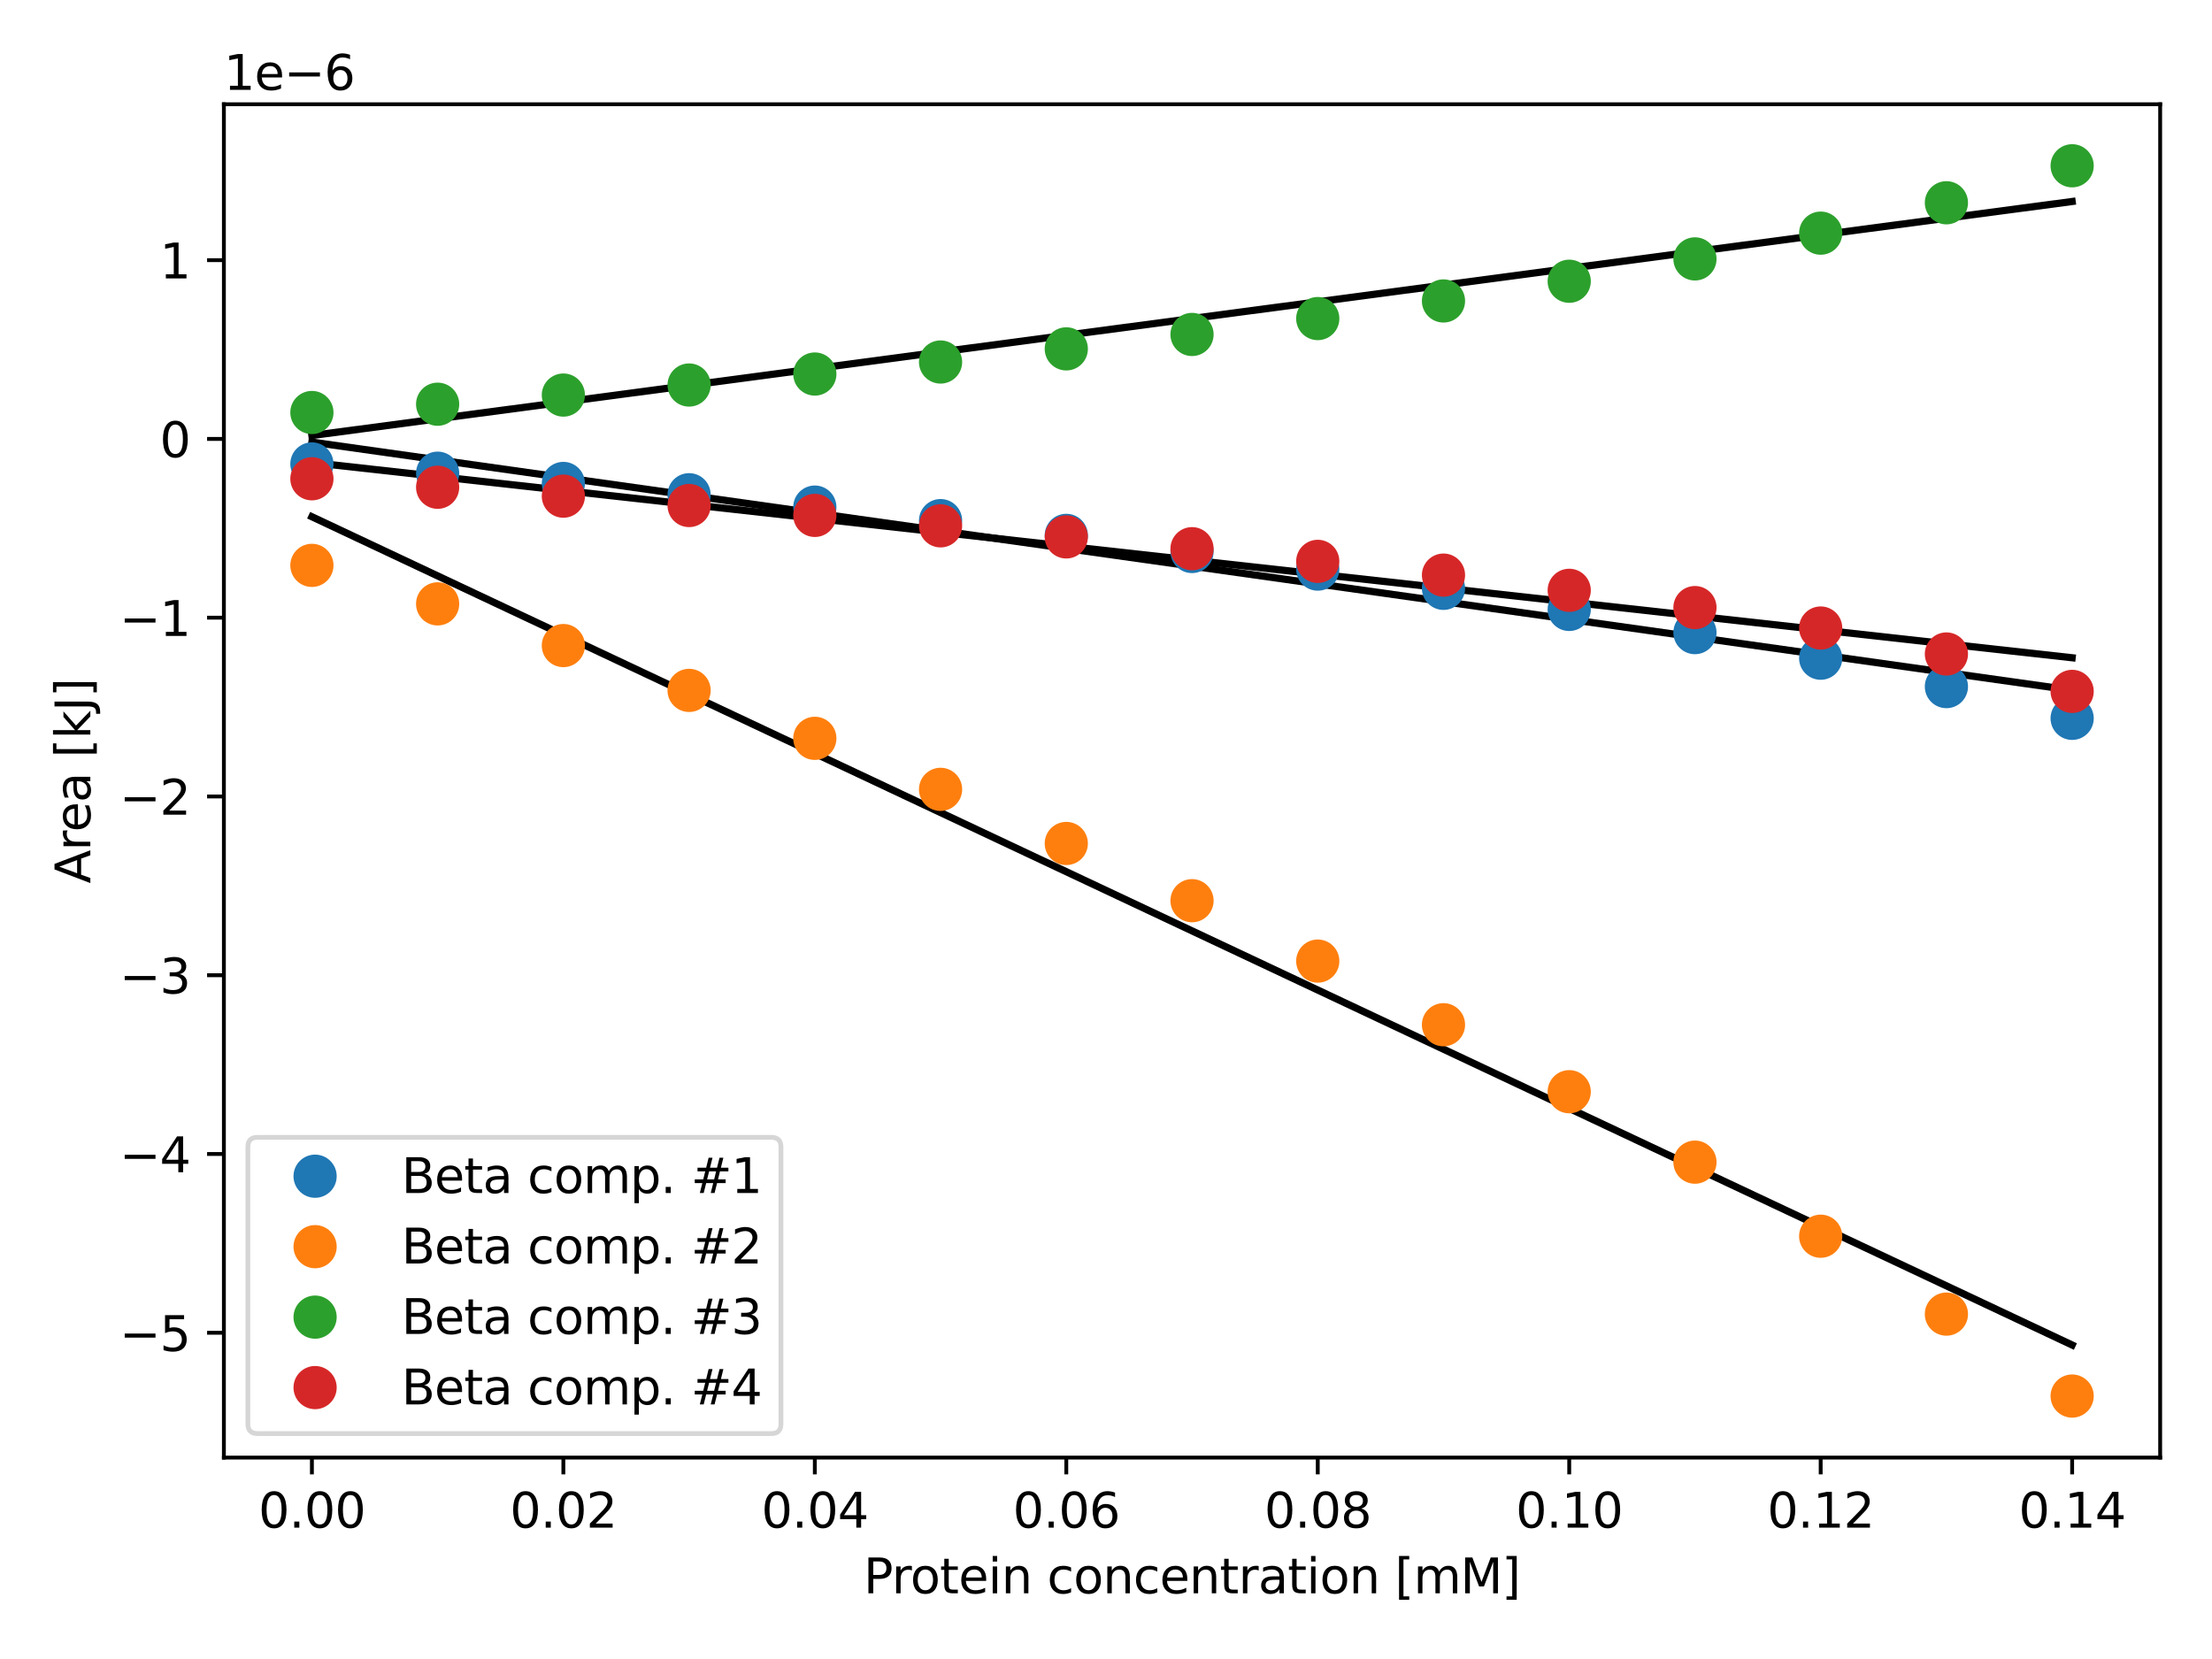 <?xml version="1.0" encoding="utf-8" standalone="no"?>
<!DOCTYPE svg PUBLIC "-//W3C//DTD SVG 1.1//EN"
  "http://www.w3.org/Graphics/SVG/1.1/DTD/svg11.dtd">
<svg height="345.6pt" version="1.1" viewBox="0 0 460.8 345.6" width="460.8pt" xmlns="http://www.w3.org/2000/svg" xmlns:xlink="http://www.w3.org/1999/xlink">
 <defs>
  <style type="text/css">*{stroke-linecap:butt;stroke-linejoin:round;}</style>
 </defs>
 <g id="figure_1">
  <g id="patch_1">
   <path d="M 0 345.6 
L 460.8 345.6 
L 460.8 0 
L 0 0 
z
" style="fill:#ffffff;"/>
  </g>
  <g id="axes_1">
   <g id="patch_2">
    <path d="M 46.64 303.64 
L 450 303.64 
L 450 21.72 
L 46.64 21.72 
z
" style="fill:#ffffff;"/>
   </g>
   <g id="matplotlib.axis_1">
    <g id="xtick_1">
     <g id="line2d_1">
      <defs>
       <path d="M 0 0 
L 0 3.5 
" id="m04f3088b01" style="stroke:#000000;stroke-width:0.8;"/>
      </defs>
      <g>
       <use style="stroke:#000000;stroke-width:0.8;" x="64.975" xlink:href="#m04f3088b01" y="303.64"/>
      </g>
     </g>
     <g id="text_1">
      <!-- 0.00 -->
      <g transform="translate(53.842 318.238)scale(0.1 -0.1)">
       <defs>
        <path d="M 2034 4250 
Q 1547 4250 1301 3770 
Q 1056 3291 1056 2328 
Q 1056 1369 1301 889 
Q 1547 409 2034 409 
Q 2525 409 2770 889 
Q 3016 1369 3016 2328 
Q 3016 3291 2770 3770 
Q 2525 4250 2034 4250 
z
M 2034 4750 
Q 2819 4750 3233 4129 
Q 3647 3509 3647 2328 
Q 3647 1150 3233 529 
Q 2819 -91 2034 -91 
Q 1250 -91 836 529 
Q 422 1150 422 2328 
Q 422 3509 836 4129 
Q 1250 4750 2034 4750 
z
" id="DejaVuSans-30" transform="scale(0.016)"/>
        <path d="M 684 794 
L 1344 794 
L 1344 0 
L 684 0 
L 684 794 
z
" id="DejaVuSans-2e" transform="scale(0.016)"/>
       </defs>
       <use xlink:href="#DejaVuSans-30"/>
       <use x="63.623" xlink:href="#DejaVuSans-2e"/>
       <use x="95.41" xlink:href="#DejaVuSans-30"/>
       <use x="159.033" xlink:href="#DejaVuSans-30"/>
      </g>
     </g>
    </g>
    <g id="xtick_2">
     <g id="line2d_2">
      <g>
       <use style="stroke:#000000;stroke-width:0.8;" x="117.359" xlink:href="#m04f3088b01" y="303.64"/>
      </g>
     </g>
     <g id="text_2">
      <!-- 0.02 -->
      <g transform="translate(106.226 318.238)scale(0.1 -0.1)">
       <defs>
        <path d="M 1228 531 
L 3431 531 
L 3431 0 
L 469 0 
L 469 531 
Q 828 903 1448 1529 
Q 2069 2156 2228 2338 
Q 2531 2678 2651 2914 
Q 2772 3150 2772 3378 
Q 2772 3750 2511 3984 
Q 2250 4219 1831 4219 
Q 1534 4219 1204 4116 
Q 875 4013 500 3803 
L 500 4441 
Q 881 4594 1212 4672 
Q 1544 4750 1819 4750 
Q 2544 4750 2975 4387 
Q 3406 4025 3406 3419 
Q 3406 3131 3298 2873 
Q 3191 2616 2906 2266 
Q 2828 2175 2409 1742 
Q 1991 1309 1228 531 
z
" id="DejaVuSans-32" transform="scale(0.016)"/>
       </defs>
       <use xlink:href="#DejaVuSans-30"/>
       <use x="63.623" xlink:href="#DejaVuSans-2e"/>
       <use x="95.41" xlink:href="#DejaVuSans-30"/>
       <use x="159.033" xlink:href="#DejaVuSans-32"/>
      </g>
     </g>
    </g>
    <g id="xtick_3">
     <g id="line2d_3">
      <g>
       <use style="stroke:#000000;stroke-width:0.8;" x="169.743" xlink:href="#m04f3088b01" y="303.64"/>
      </g>
     </g>
     <g id="text_3">
      <!-- 0.04 -->
      <g transform="translate(158.611 318.238)scale(0.1 -0.1)">
       <defs>
        <path d="M 2419 4116 
L 825 1625 
L 2419 1625 
L 2419 4116 
z
M 2253 4666 
L 3047 4666 
L 3047 1625 
L 3713 1625 
L 3713 1100 
L 3047 1100 
L 3047 0 
L 2419 0 
L 2419 1100 
L 313 1100 
L 313 1709 
L 2253 4666 
z
" id="DejaVuSans-34" transform="scale(0.016)"/>
       </defs>
       <use xlink:href="#DejaVuSans-30"/>
       <use x="63.623" xlink:href="#DejaVuSans-2e"/>
       <use x="95.41" xlink:href="#DejaVuSans-30"/>
       <use x="159.033" xlink:href="#DejaVuSans-34"/>
      </g>
     </g>
    </g>
    <g id="xtick_4">
     <g id="line2d_4">
      <g>
       <use style="stroke:#000000;stroke-width:0.8;" x="222.128" xlink:href="#m04f3088b01" y="303.64"/>
      </g>
     </g>
     <g id="text_4">
      <!-- 0.06 -->
      <g transform="translate(210.995 318.238)scale(0.1 -0.1)">
       <defs>
        <path d="M 2113 2584 
Q 1688 2584 1439 2293 
Q 1191 2003 1191 1497 
Q 1191 994 1439 701 
Q 1688 409 2113 409 
Q 2538 409 2786 701 
Q 3034 994 3034 1497 
Q 3034 2003 2786 2293 
Q 2538 2584 2113 2584 
z
M 3366 4563 
L 3366 3988 
Q 3128 4100 2886 4159 
Q 2644 4219 2406 4219 
Q 1781 4219 1451 3797 
Q 1122 3375 1075 2522 
Q 1259 2794 1537 2939 
Q 1816 3084 2150 3084 
Q 2853 3084 3261 2657 
Q 3669 2231 3669 1497 
Q 3669 778 3244 343 
Q 2819 -91 2113 -91 
Q 1303 -91 875 529 
Q 447 1150 447 2328 
Q 447 3434 972 4092 
Q 1497 4750 2381 4750 
Q 2619 4750 2861 4703 
Q 3103 4656 3366 4563 
z
" id="DejaVuSans-36" transform="scale(0.016)"/>
       </defs>
       <use xlink:href="#DejaVuSans-30"/>
       <use x="63.623" xlink:href="#DejaVuSans-2e"/>
       <use x="95.41" xlink:href="#DejaVuSans-30"/>
       <use x="159.033" xlink:href="#DejaVuSans-36"/>
      </g>
     </g>
    </g>
    <g id="xtick_5">
     <g id="line2d_5">
      <g>
       <use style="stroke:#000000;stroke-width:0.8;" x="274.512" xlink:href="#m04f3088b01" y="303.64"/>
      </g>
     </g>
     <g id="text_5">
      <!-- 0.08 -->
      <g transform="translate(263.379 318.238)scale(0.1 -0.1)">
       <defs>
        <path d="M 2034 2216 
Q 1584 2216 1326 1975 
Q 1069 1734 1069 1313 
Q 1069 891 1326 650 
Q 1584 409 2034 409 
Q 2484 409 2743 651 
Q 3003 894 3003 1313 
Q 3003 1734 2745 1975 
Q 2488 2216 2034 2216 
z
M 1403 2484 
Q 997 2584 770 2862 
Q 544 3141 544 3541 
Q 544 4100 942 4425 
Q 1341 4750 2034 4750 
Q 2731 4750 3128 4425 
Q 3525 4100 3525 3541 
Q 3525 3141 3298 2862 
Q 3072 2584 2669 2484 
Q 3125 2378 3379 2068 
Q 3634 1759 3634 1313 
Q 3634 634 3220 271 
Q 2806 -91 2034 -91 
Q 1263 -91 848 271 
Q 434 634 434 1313 
Q 434 1759 690 2068 
Q 947 2378 1403 2484 
z
M 1172 3481 
Q 1172 3119 1398 2916 
Q 1625 2713 2034 2713 
Q 2441 2713 2670 2916 
Q 2900 3119 2900 3481 
Q 2900 3844 2670 4047 
Q 2441 4250 2034 4250 
Q 1625 4250 1398 4047 
Q 1172 3844 1172 3481 
z
" id="DejaVuSans-38" transform="scale(0.016)"/>
       </defs>
       <use xlink:href="#DejaVuSans-30"/>
       <use x="63.623" xlink:href="#DejaVuSans-2e"/>
       <use x="95.41" xlink:href="#DejaVuSans-30"/>
       <use x="159.033" xlink:href="#DejaVuSans-38"/>
      </g>
     </g>
    </g>
    <g id="xtick_6">
     <g id="line2d_6">
      <g>
       <use style="stroke:#000000;stroke-width:0.8;" x="326.897" xlink:href="#m04f3088b01" y="303.64"/>
      </g>
     </g>
     <g id="text_6">
      <!-- 0.10 -->
      <g transform="translate(315.764 318.238)scale(0.1 -0.1)">
       <defs>
        <path d="M 794 531 
L 1825 531 
L 1825 4091 
L 703 3866 
L 703 4441 
L 1819 4666 
L 2450 4666 
L 2450 531 
L 3481 531 
L 3481 0 
L 794 0 
L 794 531 
z
" id="DejaVuSans-31" transform="scale(0.016)"/>
       </defs>
       <use xlink:href="#DejaVuSans-30"/>
       <use x="63.623" xlink:href="#DejaVuSans-2e"/>
       <use x="95.41" xlink:href="#DejaVuSans-31"/>
       <use x="159.033" xlink:href="#DejaVuSans-30"/>
      </g>
     </g>
    </g>
    <g id="xtick_7">
     <g id="line2d_7">
      <g>
       <use style="stroke:#000000;stroke-width:0.8;" x="379.281" xlink:href="#m04f3088b01" y="303.64"/>
      </g>
     </g>
     <g id="text_7">
      <!-- 0.12 -->
      <g transform="translate(368.148 318.238)scale(0.1 -0.1)">
       <use xlink:href="#DejaVuSans-30"/>
       <use x="63.623" xlink:href="#DejaVuSans-2e"/>
       <use x="95.41" xlink:href="#DejaVuSans-31"/>
       <use x="159.033" xlink:href="#DejaVuSans-32"/>
      </g>
     </g>
    </g>
    <g id="xtick_8">
     <g id="line2d_8">
      <g>
       <use style="stroke:#000000;stroke-width:0.8;" x="431.665" xlink:href="#m04f3088b01" y="303.64"/>
      </g>
     </g>
     <g id="text_8">
      <!-- 0.14 -->
      <g transform="translate(420.533 318.238)scale(0.1 -0.1)">
       <use xlink:href="#DejaVuSans-30"/>
       <use x="63.623" xlink:href="#DejaVuSans-2e"/>
       <use x="95.41" xlink:href="#DejaVuSans-31"/>
       <use x="159.033" xlink:href="#DejaVuSans-34"/>
      </g>
     </g>
    </g>
    <g id="text_9">
     <!-- Protein concentration [mM] -->
     <g transform="translate(179.903 331.917)scale(0.1 -0.1)">
      <defs>
       <path d="M 1259 4147 
L 1259 2394 
L 2053 2394 
Q 2494 2394 2734 2622 
Q 2975 2850 2975 3272 
Q 2975 3691 2734 3919 
Q 2494 4147 2053 4147 
L 1259 4147 
z
M 628 4666 
L 2053 4666 
Q 2838 4666 3239 4311 
Q 3641 3956 3641 3272 
Q 3641 2581 3239 2228 
Q 2838 1875 2053 1875 
L 1259 1875 
L 1259 0 
L 628 0 
L 628 4666 
z
" id="DejaVuSans-50" transform="scale(0.016)"/>
       <path d="M 2631 2963 
Q 2534 3019 2420 3045 
Q 2306 3072 2169 3072 
Q 1681 3072 1420 2755 
Q 1159 2438 1159 1844 
L 1159 0 
L 581 0 
L 581 3500 
L 1159 3500 
L 1159 2956 
Q 1341 3275 1631 3429 
Q 1922 3584 2338 3584 
Q 2397 3584 2469 3576 
Q 2541 3569 2628 3553 
L 2631 2963 
z
" id="DejaVuSans-72" transform="scale(0.016)"/>
       <path d="M 1959 3097 
Q 1497 3097 1228 2736 
Q 959 2375 959 1747 
Q 959 1119 1226 758 
Q 1494 397 1959 397 
Q 2419 397 2687 759 
Q 2956 1122 2956 1747 
Q 2956 2369 2687 2733 
Q 2419 3097 1959 3097 
z
M 1959 3584 
Q 2709 3584 3137 3096 
Q 3566 2609 3566 1747 
Q 3566 888 3137 398 
Q 2709 -91 1959 -91 
Q 1206 -91 779 398 
Q 353 888 353 1747 
Q 353 2609 779 3096 
Q 1206 3584 1959 3584 
z
" id="DejaVuSans-6f" transform="scale(0.016)"/>
       <path d="M 1172 4494 
L 1172 3500 
L 2356 3500 
L 2356 3053 
L 1172 3053 
L 1172 1153 
Q 1172 725 1289 603 
Q 1406 481 1766 481 
L 2356 481 
L 2356 0 
L 1766 0 
Q 1100 0 847 248 
Q 594 497 594 1153 
L 594 3053 
L 172 3053 
L 172 3500 
L 594 3500 
L 594 4494 
L 1172 4494 
z
" id="DejaVuSans-74" transform="scale(0.016)"/>
       <path d="M 3597 1894 
L 3597 1613 
L 953 1613 
Q 991 1019 1311 708 
Q 1631 397 2203 397 
Q 2534 397 2845 478 
Q 3156 559 3463 722 
L 3463 178 
Q 3153 47 2828 -22 
Q 2503 -91 2169 -91 
Q 1331 -91 842 396 
Q 353 884 353 1716 
Q 353 2575 817 3079 
Q 1281 3584 2069 3584 
Q 2775 3584 3186 3129 
Q 3597 2675 3597 1894 
z
M 3022 2063 
Q 3016 2534 2758 2815 
Q 2500 3097 2075 3097 
Q 1594 3097 1305 2825 
Q 1016 2553 972 2059 
L 3022 2063 
z
" id="DejaVuSans-65" transform="scale(0.016)"/>
       <path d="M 603 3500 
L 1178 3500 
L 1178 0 
L 603 0 
L 603 3500 
z
M 603 4863 
L 1178 4863 
L 1178 4134 
L 603 4134 
L 603 4863 
z
" id="DejaVuSans-69" transform="scale(0.016)"/>
       <path d="M 3513 2113 
L 3513 0 
L 2938 0 
L 2938 2094 
Q 2938 2591 2744 2837 
Q 2550 3084 2163 3084 
Q 1697 3084 1428 2787 
Q 1159 2491 1159 1978 
L 1159 0 
L 581 0 
L 581 3500 
L 1159 3500 
L 1159 2956 
Q 1366 3272 1645 3428 
Q 1925 3584 2291 3584 
Q 2894 3584 3203 3211 
Q 3513 2838 3513 2113 
z
" id="DejaVuSans-6e" transform="scale(0.016)"/>
       <path id="DejaVuSans-20" transform="scale(0.016)"/>
       <path d="M 3122 3366 
L 3122 2828 
Q 2878 2963 2633 3030 
Q 2388 3097 2138 3097 
Q 1578 3097 1268 2742 
Q 959 2388 959 1747 
Q 959 1106 1268 751 
Q 1578 397 2138 397 
Q 2388 397 2633 464 
Q 2878 531 3122 666 
L 3122 134 
Q 2881 22 2623 -34 
Q 2366 -91 2075 -91 
Q 1284 -91 818 406 
Q 353 903 353 1747 
Q 353 2603 823 3093 
Q 1294 3584 2113 3584 
Q 2378 3584 2631 3529 
Q 2884 3475 3122 3366 
z
" id="DejaVuSans-63" transform="scale(0.016)"/>
       <path d="M 2194 1759 
Q 1497 1759 1228 1600 
Q 959 1441 959 1056 
Q 959 750 1161 570 
Q 1363 391 1709 391 
Q 2188 391 2477 730 
Q 2766 1069 2766 1631 
L 2766 1759 
L 2194 1759 
z
M 3341 1997 
L 3341 0 
L 2766 0 
L 2766 531 
Q 2569 213 2275 61 
Q 1981 -91 1556 -91 
Q 1019 -91 701 211 
Q 384 513 384 1019 
Q 384 1609 779 1909 
Q 1175 2209 1959 2209 
L 2766 2209 
L 2766 2266 
Q 2766 2663 2505 2880 
Q 2244 3097 1772 3097 
Q 1472 3097 1187 3025 
Q 903 2953 641 2809 
L 641 3341 
Q 956 3463 1253 3523 
Q 1550 3584 1831 3584 
Q 2591 3584 2966 3190 
Q 3341 2797 3341 1997 
z
" id="DejaVuSans-61" transform="scale(0.016)"/>
       <path d="M 550 4863 
L 1875 4863 
L 1875 4416 
L 1125 4416 
L 1125 -397 
L 1875 -397 
L 1875 -844 
L 550 -844 
L 550 4863 
z
" id="DejaVuSans-5b" transform="scale(0.016)"/>
       <path d="M 3328 2828 
Q 3544 3216 3844 3400 
Q 4144 3584 4550 3584 
Q 5097 3584 5394 3201 
Q 5691 2819 5691 2113 
L 5691 0 
L 5113 0 
L 5113 2094 
Q 5113 2597 4934 2840 
Q 4756 3084 4391 3084 
Q 3944 3084 3684 2787 
Q 3425 2491 3425 1978 
L 3425 0 
L 2847 0 
L 2847 2094 
Q 2847 2600 2669 2842 
Q 2491 3084 2119 3084 
Q 1678 3084 1418 2786 
Q 1159 2488 1159 1978 
L 1159 0 
L 581 0 
L 581 3500 
L 1159 3500 
L 1159 2956 
Q 1356 3278 1631 3431 
Q 1906 3584 2284 3584 
Q 2666 3584 2933 3390 
Q 3200 3197 3328 2828 
z
" id="DejaVuSans-6d" transform="scale(0.016)"/>
       <path d="M 628 4666 
L 1569 4666 
L 2759 1491 
L 3956 4666 
L 4897 4666 
L 4897 0 
L 4281 0 
L 4281 4097 
L 3078 897 
L 2444 897 
L 1241 4097 
L 1241 0 
L 628 0 
L 628 4666 
z
" id="DejaVuSans-4d" transform="scale(0.016)"/>
       <path d="M 1947 4863 
L 1947 -844 
L 622 -844 
L 622 -397 
L 1369 -397 
L 1369 4416 
L 622 4416 
L 622 4863 
L 1947 4863 
z
" id="DejaVuSans-5d" transform="scale(0.016)"/>
      </defs>
      <use xlink:href="#DejaVuSans-50"/>
      <use x="58.553" xlink:href="#DejaVuSans-72"/>
      <use x="97.416" xlink:href="#DejaVuSans-6f"/>
      <use x="158.598" xlink:href="#DejaVuSans-74"/>
      <use x="197.807" xlink:href="#DejaVuSans-65"/>
      <use x="259.33" xlink:href="#DejaVuSans-69"/>
      <use x="287.113" xlink:href="#DejaVuSans-6e"/>
      <use x="350.492" xlink:href="#DejaVuSans-20"/>
      <use x="382.279" xlink:href="#DejaVuSans-63"/>
      <use x="437.26" xlink:href="#DejaVuSans-6f"/>
      <use x="498.441" xlink:href="#DejaVuSans-6e"/>
      <use x="561.82" xlink:href="#DejaVuSans-63"/>
      <use x="616.801" xlink:href="#DejaVuSans-65"/>
      <use x="678.324" xlink:href="#DejaVuSans-6e"/>
      <use x="741.703" xlink:href="#DejaVuSans-74"/>
      <use x="780.912" xlink:href="#DejaVuSans-72"/>
      <use x="822.025" xlink:href="#DejaVuSans-61"/>
      <use x="883.305" xlink:href="#DejaVuSans-74"/>
      <use x="922.514" xlink:href="#DejaVuSans-69"/>
      <use x="950.297" xlink:href="#DejaVuSans-6f"/>
      <use x="1011.479" xlink:href="#DejaVuSans-6e"/>
      <use x="1074.857" xlink:href="#DejaVuSans-20"/>
      <use x="1106.645" xlink:href="#DejaVuSans-5b"/>
      <use x="1145.658" xlink:href="#DejaVuSans-6d"/>
      <use x="1243.07" xlink:href="#DejaVuSans-4d"/>
      <use x="1329.35" xlink:href="#DejaVuSans-5d"/>
     </g>
    </g>
   </g>
   <g id="matplotlib.axis_2">
    <g id="ytick_1">
     <g id="line2d_9">
      <defs>
       <path d="M 0 0 
L -3.5 0 
" id="m13abf53d93" style="stroke:#000000;stroke-width:0.8;"/>
      </defs>
      <g>
       <use style="stroke:#000000;stroke-width:0.8;" x="46.64" xlink:href="#m13abf53d93" y="277.637"/>
      </g>
     </g>
     <g id="text_10">
      <!-- −5 -->
      <g transform="translate(24.898 281.436)scale(0.1 -0.1)">
       <defs>
        <path d="M 678 2272 
L 4684 2272 
L 4684 1741 
L 678 1741 
L 678 2272 
z
" id="DejaVuSans-2212" transform="scale(0.016)"/>
        <path d="M 691 4666 
L 3169 4666 
L 3169 4134 
L 1269 4134 
L 1269 2991 
Q 1406 3038 1543 3061 
Q 1681 3084 1819 3084 
Q 2600 3084 3056 2656 
Q 3513 2228 3513 1497 
Q 3513 744 3044 326 
Q 2575 -91 1722 -91 
Q 1428 -91 1123 -41 
Q 819 9 494 109 
L 494 744 
Q 775 591 1075 516 
Q 1375 441 1709 441 
Q 2250 441 2565 725 
Q 2881 1009 2881 1497 
Q 2881 1984 2565 2268 
Q 2250 2553 1709 2553 
Q 1456 2553 1204 2497 
Q 953 2441 691 2322 
L 691 4666 
z
" id="DejaVuSans-35" transform="scale(0.016)"/>
       </defs>
       <use xlink:href="#DejaVuSans-2212"/>
       <use x="83.789" xlink:href="#DejaVuSans-35"/>
      </g>
     </g>
    </g>
    <g id="ytick_2">
     <g id="line2d_10">
      <g>
       <use style="stroke:#000000;stroke-width:0.8;" x="46.64" xlink:href="#m13abf53d93" y="240.397"/>
      </g>
     </g>
     <g id="text_11">
      <!-- −4 -->
      <g transform="translate(24.898 244.196)scale(0.1 -0.1)">
       <use xlink:href="#DejaVuSans-2212"/>
       <use x="83.789" xlink:href="#DejaVuSans-34"/>
      </g>
     </g>
    </g>
    <g id="ytick_3">
     <g id="line2d_11">
      <g>
       <use style="stroke:#000000;stroke-width:0.8;" x="46.64" xlink:href="#m13abf53d93" y="203.157"/>
      </g>
     </g>
     <g id="text_12">
      <!-- −3 -->
      <g transform="translate(24.898 206.956)scale(0.1 -0.1)">
       <defs>
        <path d="M 2597 2516 
Q 3050 2419 3304 2112 
Q 3559 1806 3559 1356 
Q 3559 666 3084 287 
Q 2609 -91 1734 -91 
Q 1441 -91 1130 -33 
Q 819 25 488 141 
L 488 750 
Q 750 597 1062 519 
Q 1375 441 1716 441 
Q 2309 441 2620 675 
Q 2931 909 2931 1356 
Q 2931 1769 2642 2001 
Q 2353 2234 1838 2234 
L 1294 2234 
L 1294 2753 
L 1863 2753 
Q 2328 2753 2575 2939 
Q 2822 3125 2822 3475 
Q 2822 3834 2567 4026 
Q 2313 4219 1838 4219 
Q 1578 4219 1281 4162 
Q 984 4106 628 3988 
L 628 4550 
Q 988 4650 1302 4700 
Q 1616 4750 1894 4750 
Q 2613 4750 3031 4423 
Q 3450 4097 3450 3541 
Q 3450 3153 3228 2886 
Q 3006 2619 2597 2516 
z
" id="DejaVuSans-33" transform="scale(0.016)"/>
       </defs>
       <use xlink:href="#DejaVuSans-2212"/>
       <use x="83.789" xlink:href="#DejaVuSans-33"/>
      </g>
     </g>
    </g>
    <g id="ytick_4">
     <g id="line2d_12">
      <g>
       <use style="stroke:#000000;stroke-width:0.8;" x="46.64" xlink:href="#m13abf53d93" y="165.916"/>
      </g>
     </g>
     <g id="text_13">
      <!-- −2 -->
      <g transform="translate(24.898 169.715)scale(0.1 -0.1)">
       <use xlink:href="#DejaVuSans-2212"/>
       <use x="83.789" xlink:href="#DejaVuSans-32"/>
      </g>
     </g>
    </g>
    <g id="ytick_5">
     <g id="line2d_13">
      <g>
       <use style="stroke:#000000;stroke-width:0.8;" x="46.64" xlink:href="#m13abf53d93" y="128.676"/>
      </g>
     </g>
     <g id="text_14">
      <!-- −1 -->
      <g transform="translate(24.898 132.475)scale(0.1 -0.1)">
       <use xlink:href="#DejaVuSans-2212"/>
       <use x="83.789" xlink:href="#DejaVuSans-31"/>
      </g>
     </g>
    </g>
    <g id="ytick_6">
     <g id="line2d_14">
      <g>
       <use style="stroke:#000000;stroke-width:0.8;" x="46.64" xlink:href="#m13abf53d93" y="91.436"/>
      </g>
     </g>
     <g id="text_15">
      <!-- 0 -->
      <g transform="translate(33.278 95.235)scale(0.1 -0.1)">
       <use xlink:href="#DejaVuSans-30"/>
      </g>
     </g>
    </g>
    <g id="ytick_7">
     <g id="line2d_15">
      <g>
       <use style="stroke:#000000;stroke-width:0.8;" x="46.64" xlink:href="#m13abf53d93" y="54.195"/>
      </g>
     </g>
     <g id="text_16">
      <!-- 1 -->
      <g transform="translate(33.278 57.994)scale(0.1 -0.1)">
       <use xlink:href="#DejaVuSans-31"/>
      </g>
     </g>
    </g>
    <g id="text_17">
     <!-- Area [kJ] -->
     <g transform="translate(18.818 184.045)rotate(-90)scale(0.1 -0.1)">
      <defs>
       <path d="M 2188 4044 
L 1331 1722 
L 3047 1722 
L 2188 4044 
z
M 1831 4666 
L 2547 4666 
L 4325 0 
L 3669 0 
L 3244 1197 
L 1141 1197 
L 716 0 
L 50 0 
L 1831 4666 
z
" id="DejaVuSans-41" transform="scale(0.016)"/>
       <path d="M 581 4863 
L 1159 4863 
L 1159 1991 
L 2875 3500 
L 3609 3500 
L 1753 1863 
L 3688 0 
L 2938 0 
L 1159 1709 
L 1159 0 
L 581 0 
L 581 4863 
z
" id="DejaVuSans-6b" transform="scale(0.016)"/>
       <path d="M 628 4666 
L 1259 4666 
L 1259 325 
Q 1259 -519 939 -900 
Q 619 -1281 -91 -1281 
L -331 -1281 
L -331 -750 
L -134 -750 
Q 284 -750 456 -515 
Q 628 -281 628 325 
L 628 4666 
z
" id="DejaVuSans-4a" transform="scale(0.016)"/>
      </defs>
      <use xlink:href="#DejaVuSans-41"/>
      <use x="68.408" xlink:href="#DejaVuSans-72"/>
      <use x="107.271" xlink:href="#DejaVuSans-65"/>
      <use x="168.795" xlink:href="#DejaVuSans-61"/>
      <use x="230.074" xlink:href="#DejaVuSans-20"/>
      <use x="261.861" xlink:href="#DejaVuSans-5b"/>
      <use x="300.875" xlink:href="#DejaVuSans-6b"/>
      <use x="358.785" xlink:href="#DejaVuSans-4a"/>
      <use x="388.277" xlink:href="#DejaVuSans-5d"/>
     </g>
    </g>
    <g id="text_18">
     <!-- 1e−6 -->
     <g transform="translate(46.64 18.72)scale(0.1 -0.1)">
      <use xlink:href="#DejaVuSans-31"/>
      <use x="63.623" xlink:href="#DejaVuSans-65"/>
      <use x="125.146" xlink:href="#DejaVuSans-2212"/>
      <use x="208.936" xlink:href="#DejaVuSans-36"/>
     </g>
    </g>
   </g>
   <g id="line2d_16">
    <path clip-path="url(#p6a5dcbb28b)" d="M 64.975 92.099 
L 431.665 143.787 
" style="fill:none;stroke:#000000;stroke-linecap:square;stroke-width:1.5;"/>
   </g>
   <g id="line2d_17">
    <path clip-path="url(#p6a5dcbb28b)" d="M 64.975 107.648 
L 431.665 280.19 
" style="fill:none;stroke:#000000;stroke-linecap:square;stroke-width:1.5;"/>
   </g>
   <g id="line2d_18">
    <path clip-path="url(#p6a5dcbb28b)" d="M 64.975 90.726 
L 431.665 41.974 
" style="fill:none;stroke:#000000;stroke-linecap:square;stroke-width:1.5;"/>
   </g>
   <g id="line2d_19">
    <path clip-path="url(#p6a5dcbb28b)" d="M 64.975 96.358 
L 431.665 137.024 
" style="fill:none;stroke:#000000;stroke-linecap:square;stroke-width:1.5;"/>
   </g>
   <g id="line2d_20">
    <defs>
     <path d="M 0 4 
C 1.061 4 2.078 3.579 2.828 2.828 
C 3.579 2.078 4 1.061 4 0 
C 4 -1.061 3.579 -2.078 2.828 -2.828 
C 2.078 -3.579 1.061 -4 0 -4 
C -1.061 -4 -2.078 -3.579 -2.828 -2.828 
C -3.579 -2.078 -4 -1.061 -4 0 
C -4 1.061 -3.579 2.078 -2.828 2.828 
C -2.078 3.579 -1.061 4 0 4 
z
" id="m2778b4aed2" style="stroke:#1f77b4;"/>
    </defs>
    <g clip-path="url(#p6a5dcbb28b)">
     <use style="fill:#1f77b4;stroke:#1f77b4;" x="64.975" xlink:href="#m2778b4aed2" y="96.646"/>
     <use style="fill:#1f77b4;stroke:#1f77b4;" x="91.167" xlink:href="#m2778b4aed2" y="98.577"/>
     <use style="fill:#1f77b4;stroke:#1f77b4;" x="117.359" xlink:href="#m2778b4aed2" y="100.713"/>
     <use style="fill:#1f77b4;stroke:#1f77b4;" x="143.551" xlink:href="#m2778b4aed2" y="103.063"/>
     <use style="fill:#1f77b4;stroke:#1f77b4;" x="169.743" xlink:href="#m2778b4aed2" y="105.639"/>
     <use style="fill:#1f77b4;stroke:#1f77b4;" x="195.936" xlink:href="#m2778b4aed2" y="108.455"/>
     <use style="fill:#1f77b4;stroke:#1f77b4;" x="222.128" xlink:href="#m2778b4aed2" y="111.531"/>
     <use style="fill:#1f77b4;stroke:#1f77b4;" x="248.32" xlink:href="#m2778b4aed2" y="114.887"/>
     <use style="fill:#1f77b4;stroke:#1f77b4;" x="274.512" xlink:href="#m2778b4aed2" y="118.553"/>
     <use style="fill:#1f77b4;stroke:#1f77b4;" x="300.704" xlink:href="#m2778b4aed2" y="122.561"/>
     <use style="fill:#1f77b4;stroke:#1f77b4;" x="326.897" xlink:href="#m2778b4aed2" y="126.954"/>
     <use style="fill:#1f77b4;stroke:#1f77b4;" x="353.089" xlink:href="#m2778b4aed2" y="131.783"/>
     <use style="fill:#1f77b4;stroke:#1f77b4;" x="379.281" xlink:href="#m2778b4aed2" y="137.114"/>
     <use style="fill:#1f77b4;stroke:#1f77b4;" x="405.473" xlink:href="#m2778b4aed2" y="143.03"/>
     <use style="fill:#1f77b4;stroke:#1f77b4;" x="431.665" xlink:href="#m2778b4aed2" y="149.641"/>
    </g>
   </g>
   <g id="line2d_21">
    <defs>
     <path d="M 0 4 
C 1.061 4 2.078 3.579 2.828 2.828 
C 3.579 2.078 4 1.061 4 0 
C 4 -1.061 3.579 -2.078 2.828 -2.828 
C 2.078 -3.579 1.061 -4 0 -4 
C -1.061 -4 -2.078 -3.579 -2.828 -2.828 
C -3.579 -2.078 -4 -1.061 -4 0 
C -4 1.061 -3.579 2.078 -2.828 2.828 
C -2.078 3.579 -1.061 4 0 4 
z
" id="m8dd7b6aa15" style="stroke:#ff7f0e;"/>
    </defs>
    <g clip-path="url(#p6a5dcbb28b)">
     <use style="fill:#ff7f0e;stroke:#ff7f0e;" x="64.975" xlink:href="#m8dd7b6aa15" y="117.777"/>
     <use style="fill:#ff7f0e;stroke:#ff7f0e;" x="91.167" xlink:href="#m8dd7b6aa15" y="125.798"/>
     <use style="fill:#ff7f0e;stroke:#ff7f0e;" x="117.359" xlink:href="#m8dd7b6aa15" y="134.483"/>
     <use style="fill:#ff7f0e;stroke:#ff7f0e;" x="143.551" xlink:href="#m8dd7b6aa15" y="143.823"/>
     <use style="fill:#ff7f0e;stroke:#ff7f0e;" x="169.743" xlink:href="#m8dd7b6aa15" y="153.808"/>
     <use style="fill:#ff7f0e;stroke:#ff7f0e;" x="195.936" xlink:href="#m8dd7b6aa15" y="164.437"/>
     <use style="fill:#ff7f0e;stroke:#ff7f0e;" x="222.128" xlink:href="#m8dd7b6aa15" y="175.71"/>
     <use style="fill:#ff7f0e;stroke:#ff7f0e;" x="248.32" xlink:href="#m8dd7b6aa15" y="187.632"/>
     <use style="fill:#ff7f0e;stroke:#ff7f0e;" x="274.512" xlink:href="#m8dd7b6aa15" y="200.214"/>
     <use style="fill:#ff7f0e;stroke:#ff7f0e;" x="300.704" xlink:href="#m8dd7b6aa15" y="213.471"/>
     <use style="fill:#ff7f0e;stroke:#ff7f0e;" x="326.897" xlink:href="#m8dd7b6aa15" y="227.424"/>
     <use style="fill:#ff7f0e;stroke:#ff7f0e;" x="353.089" xlink:href="#m8dd7b6aa15" y="242.098"/>
     <use style="fill:#ff7f0e;stroke:#ff7f0e;" x="379.281" xlink:href="#m8dd7b6aa15" y="257.528"/>
     <use style="fill:#ff7f0e;stroke:#ff7f0e;" x="405.473" xlink:href="#m8dd7b6aa15" y="273.754"/>
     <use style="fill:#ff7f0e;stroke:#ff7f0e;" x="431.665" xlink:href="#m8dd7b6aa15" y="290.825"/>
    </g>
   </g>
   <g id="line2d_22">
    <defs>
     <path d="M 0 4 
C 1.061 4 2.078 3.579 2.828 2.828 
C 3.579 2.078 4 1.061 4 0 
C 4 -1.061 3.579 -2.078 2.828 -2.828 
C 2.078 -3.579 1.061 -4 0 -4 
C -1.061 -4 -2.078 -3.579 -2.828 -2.828 
C -3.579 -2.078 -4 -1.061 -4 0 
C -4 1.061 -3.579 2.078 -2.828 2.828 
C -2.078 3.579 -1.061 4 0 4 
z
" id="medee845d85" style="stroke:#2ca02c;"/>
    </defs>
    <g clip-path="url(#p6a5dcbb28b)">
     <use style="fill:#2ca02c;stroke:#2ca02c;" x="64.975" xlink:href="#medee845d85" y="85.932"/>
     <use style="fill:#2ca02c;stroke:#2ca02c;" x="91.167" xlink:href="#medee845d85" y="84.205"/>
     <use style="fill:#2ca02c;stroke:#2ca02c;" x="117.359" xlink:href="#medee845d85" y="82.299"/>
     <use style="fill:#2ca02c;stroke:#2ca02c;" x="143.551" xlink:href="#medee845d85" y="80.207"/>
     <use style="fill:#2ca02c;stroke:#2ca02c;" x="169.743" xlink:href="#medee845d85" y="77.917"/>
     <use style="fill:#2ca02c;stroke:#2ca02c;" x="195.936" xlink:href="#medee845d85" y="75.414"/>
     <use style="fill:#2ca02c;stroke:#2ca02c;" x="222.128" xlink:href="#medee845d85" y="72.676"/>
     <use style="fill:#2ca02c;stroke:#2ca02c;" x="248.32" xlink:href="#medee845d85" y="69.673"/>
     <use style="fill:#2ca02c;stroke:#2ca02c;" x="274.512" xlink:href="#medee845d85" y="66.364"/>
     <use style="fill:#2ca02c;stroke:#2ca02c;" x="300.704" xlink:href="#medee845d85" y="62.695"/>
     <use style="fill:#2ca02c;stroke:#2ca02c;" x="326.897" xlink:href="#medee845d85" y="58.588"/>
     <use style="fill:#2ca02c;stroke:#2ca02c;" x="353.089" xlink:href="#medee845d85" y="53.934"/>
     <use style="fill:#2ca02c;stroke:#2ca02c;" x="379.281" xlink:href="#medee845d85" y="48.569"/>
     <use style="fill:#2ca02c;stroke:#2ca02c;" x="405.473" xlink:href="#medee845d85" y="42.241"/>
     <use style="fill:#2ca02c;stroke:#2ca02c;" x="431.665" xlink:href="#medee845d85" y="34.535"/>
    </g>
   </g>
   <g id="line2d_23">
    <defs>
     <path d="M 0 4 
C 1.061 4 2.078 3.579 2.828 2.828 
C 3.579 2.078 4 1.061 4 0 
C 4 -1.061 3.579 -2.078 2.828 -2.828 
C 2.078 -3.579 1.061 -4 0 -4 
C -1.061 -4 -2.078 -3.579 -2.828 -2.828 
C -3.579 -2.078 -4 -1.061 -4 0 
C -4 1.061 -3.579 2.078 -2.828 2.828 
C -2.078 3.579 -1.061 4 0 4 
z
" id="m0002930b9b" style="stroke:#d62728;"/>
    </defs>
    <g clip-path="url(#p6a5dcbb28b)">
     <use style="fill:#d62728;stroke:#d62728;" x="64.975" xlink:href="#m0002930b9b" y="99.738"/>
     <use style="fill:#d62728;stroke:#d62728;" x="91.167" xlink:href="#m0002930b9b" y="101.504"/>
     <use style="fill:#d62728;stroke:#d62728;" x="117.359" xlink:href="#m0002930b9b" y="103.358"/>
     <use style="fill:#d62728;stroke:#d62728;" x="143.551" xlink:href="#m0002930b9b" y="105.31"/>
     <use style="fill:#d62728;stroke:#d62728;" x="169.743" xlink:href="#m0002930b9b" y="107.367"/>
     <use style="fill:#d62728;stroke:#d62728;" x="195.936" xlink:href="#m0002930b9b" y="109.541"/>
     <use style="fill:#d62728;stroke:#d62728;" x="222.128" xlink:href="#m0002930b9b" y="111.847"/>
     <use style="fill:#d62728;stroke:#d62728;" x="248.32" xlink:href="#m0002930b9b" y="114.304"/>
     <use style="fill:#d62728;stroke:#d62728;" x="274.512" xlink:href="#m0002930b9b" y="116.942"/>
     <use style="fill:#d62728;stroke:#d62728;" x="300.704" xlink:href="#m0002930b9b" y="119.808"/>
     <use style="fill:#d62728;stroke:#d62728;" x="326.897" xlink:href="#m0002930b9b" y="122.976"/>
     <use style="fill:#d62728;stroke:#d62728;" x="353.089" xlink:href="#m0002930b9b" y="126.572"/>
     <use style="fill:#d62728;stroke:#d62728;" x="379.281" xlink:href="#m0002930b9b" y="130.83"/>
     <use style="fill:#d62728;stroke:#d62728;" x="405.473" xlink:href="#m0002930b9b" y="136.239"/>
     <use style="fill:#d62728;stroke:#d62728;" x="431.665" xlink:href="#m0002930b9b" y="144.029"/>
    </g>
   </g>
   <g id="patch_3">
    <path d="M 46.64 303.64 
L 46.64 21.72 
" style="fill:none;stroke:#000000;stroke-linecap:square;stroke-linejoin:miter;stroke-width:0.8;"/>
   </g>
   <g id="patch_4">
    <path d="M 450 303.64 
L 450 21.72 
" style="fill:none;stroke:#000000;stroke-linecap:square;stroke-linejoin:miter;stroke-width:0.8;"/>
   </g>
   <g id="patch_5">
    <path d="M 46.64 303.64 
L 450 303.64 
" style="fill:none;stroke:#000000;stroke-linecap:square;stroke-linejoin:miter;stroke-width:0.8;"/>
   </g>
   <g id="patch_6">
    <path d="M 46.64 21.72 
L 450 21.72 
" style="fill:none;stroke:#000000;stroke-linecap:square;stroke-linejoin:miter;stroke-width:0.8;"/>
   </g>
   <g id="legend_1">
    <g id="patch_7">
     <path d="M 53.64 298.64 
L 160.685 298.64 
Q 162.685 298.64 162.685 296.64 
L 162.685 238.928 
Q 162.685 236.928 160.685 236.928 
L 53.64 236.928 
Q 51.64 236.928 51.64 238.928 
L 51.64 296.64 
Q 51.64 298.64 53.64 298.64 
z
" style="fill:#ffffff;opacity:0.8;stroke:#cccccc;stroke-linejoin:miter;"/>
    </g>
    <g id="line2d_24"/>
    <g id="line2d_25">
     <g>
      <use style="fill:#1f77b4;stroke:#1f77b4;" x="65.64" xlink:href="#m2778b4aed2" y="245.026"/>
     </g>
    </g>
    <g id="text_19">
     <!-- Beta comp. #1 -->
     <g transform="translate(83.64 248.526)scale(0.1 -0.1)">
      <defs>
       <path d="M 1259 2228 
L 1259 519 
L 2272 519 
Q 2781 519 3026 730 
Q 3272 941 3272 1375 
Q 3272 1813 3026 2020 
Q 2781 2228 2272 2228 
L 1259 2228 
z
M 1259 4147 
L 1259 2741 
L 2194 2741 
Q 2656 2741 2882 2914 
Q 3109 3088 3109 3444 
Q 3109 3797 2882 3972 
Q 2656 4147 2194 4147 
L 1259 4147 
z
M 628 4666 
L 2241 4666 
Q 2963 4666 3353 4366 
Q 3744 4066 3744 3513 
Q 3744 3084 3544 2831 
Q 3344 2578 2956 2516 
Q 3422 2416 3680 2098 
Q 3938 1781 3938 1306 
Q 3938 681 3513 340 
Q 3088 0 2303 0 
L 628 0 
L 628 4666 
z
" id="DejaVuSans-42" transform="scale(0.016)"/>
       <path d="M 1159 525 
L 1159 -1331 
L 581 -1331 
L 581 3500 
L 1159 3500 
L 1159 2969 
Q 1341 3281 1617 3432 
Q 1894 3584 2278 3584 
Q 2916 3584 3314 3078 
Q 3713 2572 3713 1747 
Q 3713 922 3314 415 
Q 2916 -91 2278 -91 
Q 1894 -91 1617 61 
Q 1341 213 1159 525 
z
M 3116 1747 
Q 3116 2381 2855 2742 
Q 2594 3103 2138 3103 
Q 1681 3103 1420 2742 
Q 1159 2381 1159 1747 
Q 1159 1113 1420 752 
Q 1681 391 2138 391 
Q 2594 391 2855 752 
Q 3116 1113 3116 1747 
z
" id="DejaVuSans-70" transform="scale(0.016)"/>
       <path d="M 3272 2816 
L 2363 2816 
L 2100 1772 
L 3016 1772 
L 3272 2816 
z
M 2803 4594 
L 2478 3297 
L 3391 3297 
L 3719 4594 
L 4219 4594 
L 3897 3297 
L 4872 3297 
L 4872 2816 
L 3775 2816 
L 3519 1772 
L 4513 1772 
L 4513 1294 
L 3397 1294 
L 3072 0 
L 2572 0 
L 2894 1294 
L 1978 1294 
L 1656 0 
L 1153 0 
L 1478 1294 
L 494 1294 
L 494 1772 
L 1594 1772 
L 1856 2816 
L 850 2816 
L 850 3297 
L 1978 3297 
L 2297 4594 
L 2803 4594 
z
" id="DejaVuSans-23" transform="scale(0.016)"/>
      </defs>
      <use xlink:href="#DejaVuSans-42"/>
      <use x="68.604" xlink:href="#DejaVuSans-65"/>
      <use x="130.127" xlink:href="#DejaVuSans-74"/>
      <use x="169.336" xlink:href="#DejaVuSans-61"/>
      <use x="230.615" xlink:href="#DejaVuSans-20"/>
      <use x="262.402" xlink:href="#DejaVuSans-63"/>
      <use x="317.383" xlink:href="#DejaVuSans-6f"/>
      <use x="378.564" xlink:href="#DejaVuSans-6d"/>
      <use x="475.977" xlink:href="#DejaVuSans-70"/>
      <use x="539.453" xlink:href="#DejaVuSans-2e"/>
      <use x="571.24" xlink:href="#DejaVuSans-20"/>
      <use x="603.027" xlink:href="#DejaVuSans-23"/>
      <use x="686.816" xlink:href="#DejaVuSans-31"/>
     </g>
    </g>
    <g id="line2d_26"/>
    <g id="line2d_27">
     <g>
      <use style="fill:#ff7f0e;stroke:#ff7f0e;" x="65.64" xlink:href="#m8dd7b6aa15" y="259.704"/>
     </g>
    </g>
    <g id="text_20">
     <!-- Beta comp. #2 -->
     <g transform="translate(83.64 263.204)scale(0.1 -0.1)">
      <use xlink:href="#DejaVuSans-42"/>
      <use x="68.604" xlink:href="#DejaVuSans-65"/>
      <use x="130.127" xlink:href="#DejaVuSans-74"/>
      <use x="169.336" xlink:href="#DejaVuSans-61"/>
      <use x="230.615" xlink:href="#DejaVuSans-20"/>
      <use x="262.402" xlink:href="#DejaVuSans-63"/>
      <use x="317.383" xlink:href="#DejaVuSans-6f"/>
      <use x="378.564" xlink:href="#DejaVuSans-6d"/>
      <use x="475.977" xlink:href="#DejaVuSans-70"/>
      <use x="539.453" xlink:href="#DejaVuSans-2e"/>
      <use x="571.24" xlink:href="#DejaVuSans-20"/>
      <use x="603.027" xlink:href="#DejaVuSans-23"/>
      <use x="686.816" xlink:href="#DejaVuSans-32"/>
     </g>
    </g>
    <g id="line2d_28"/>
    <g id="line2d_29">
     <g>
      <use style="fill:#2ca02c;stroke:#2ca02c;" x="65.64" xlink:href="#medee845d85" y="274.382"/>
     </g>
    </g>
    <g id="text_21">
     <!-- Beta comp. #3 -->
     <g transform="translate(83.64 277.882)scale(0.1 -0.1)">
      <use xlink:href="#DejaVuSans-42"/>
      <use x="68.604" xlink:href="#DejaVuSans-65"/>
      <use x="130.127" xlink:href="#DejaVuSans-74"/>
      <use x="169.336" xlink:href="#DejaVuSans-61"/>
      <use x="230.615" xlink:href="#DejaVuSans-20"/>
      <use x="262.402" xlink:href="#DejaVuSans-63"/>
      <use x="317.383" xlink:href="#DejaVuSans-6f"/>
      <use x="378.564" xlink:href="#DejaVuSans-6d"/>
      <use x="475.977" xlink:href="#DejaVuSans-70"/>
      <use x="539.453" xlink:href="#DejaVuSans-2e"/>
      <use x="571.24" xlink:href="#DejaVuSans-20"/>
      <use x="603.027" xlink:href="#DejaVuSans-23"/>
      <use x="686.816" xlink:href="#DejaVuSans-33"/>
     </g>
    </g>
    <g id="line2d_30"/>
    <g id="line2d_31">
     <g>
      <use style="fill:#d62728;stroke:#d62728;" x="65.64" xlink:href="#m0002930b9b" y="289.06"/>
     </g>
    </g>
    <g id="text_22">
     <!-- Beta comp. #4 -->
     <g transform="translate(83.64 292.56)scale(0.1 -0.1)">
      <use xlink:href="#DejaVuSans-42"/>
      <use x="68.604" xlink:href="#DejaVuSans-65"/>
      <use x="130.127" xlink:href="#DejaVuSans-74"/>
      <use x="169.336" xlink:href="#DejaVuSans-61"/>
      <use x="230.615" xlink:href="#DejaVuSans-20"/>
      <use x="262.402" xlink:href="#DejaVuSans-63"/>
      <use x="317.383" xlink:href="#DejaVuSans-6f"/>
      <use x="378.564" xlink:href="#DejaVuSans-6d"/>
      <use x="475.977" xlink:href="#DejaVuSans-70"/>
      <use x="539.453" xlink:href="#DejaVuSans-2e"/>
      <use x="571.24" xlink:href="#DejaVuSans-20"/>
      <use x="603.027" xlink:href="#DejaVuSans-23"/>
      <use x="686.816" xlink:href="#DejaVuSans-34"/>
     </g>
    </g>
   </g>
  </g>
 </g>
 <defs>
  <clipPath id="p6a5dcbb28b">
   <rect height="281.92" width="403.36" x="46.64" y="21.72"/>
  </clipPath>
 </defs>
</svg>
